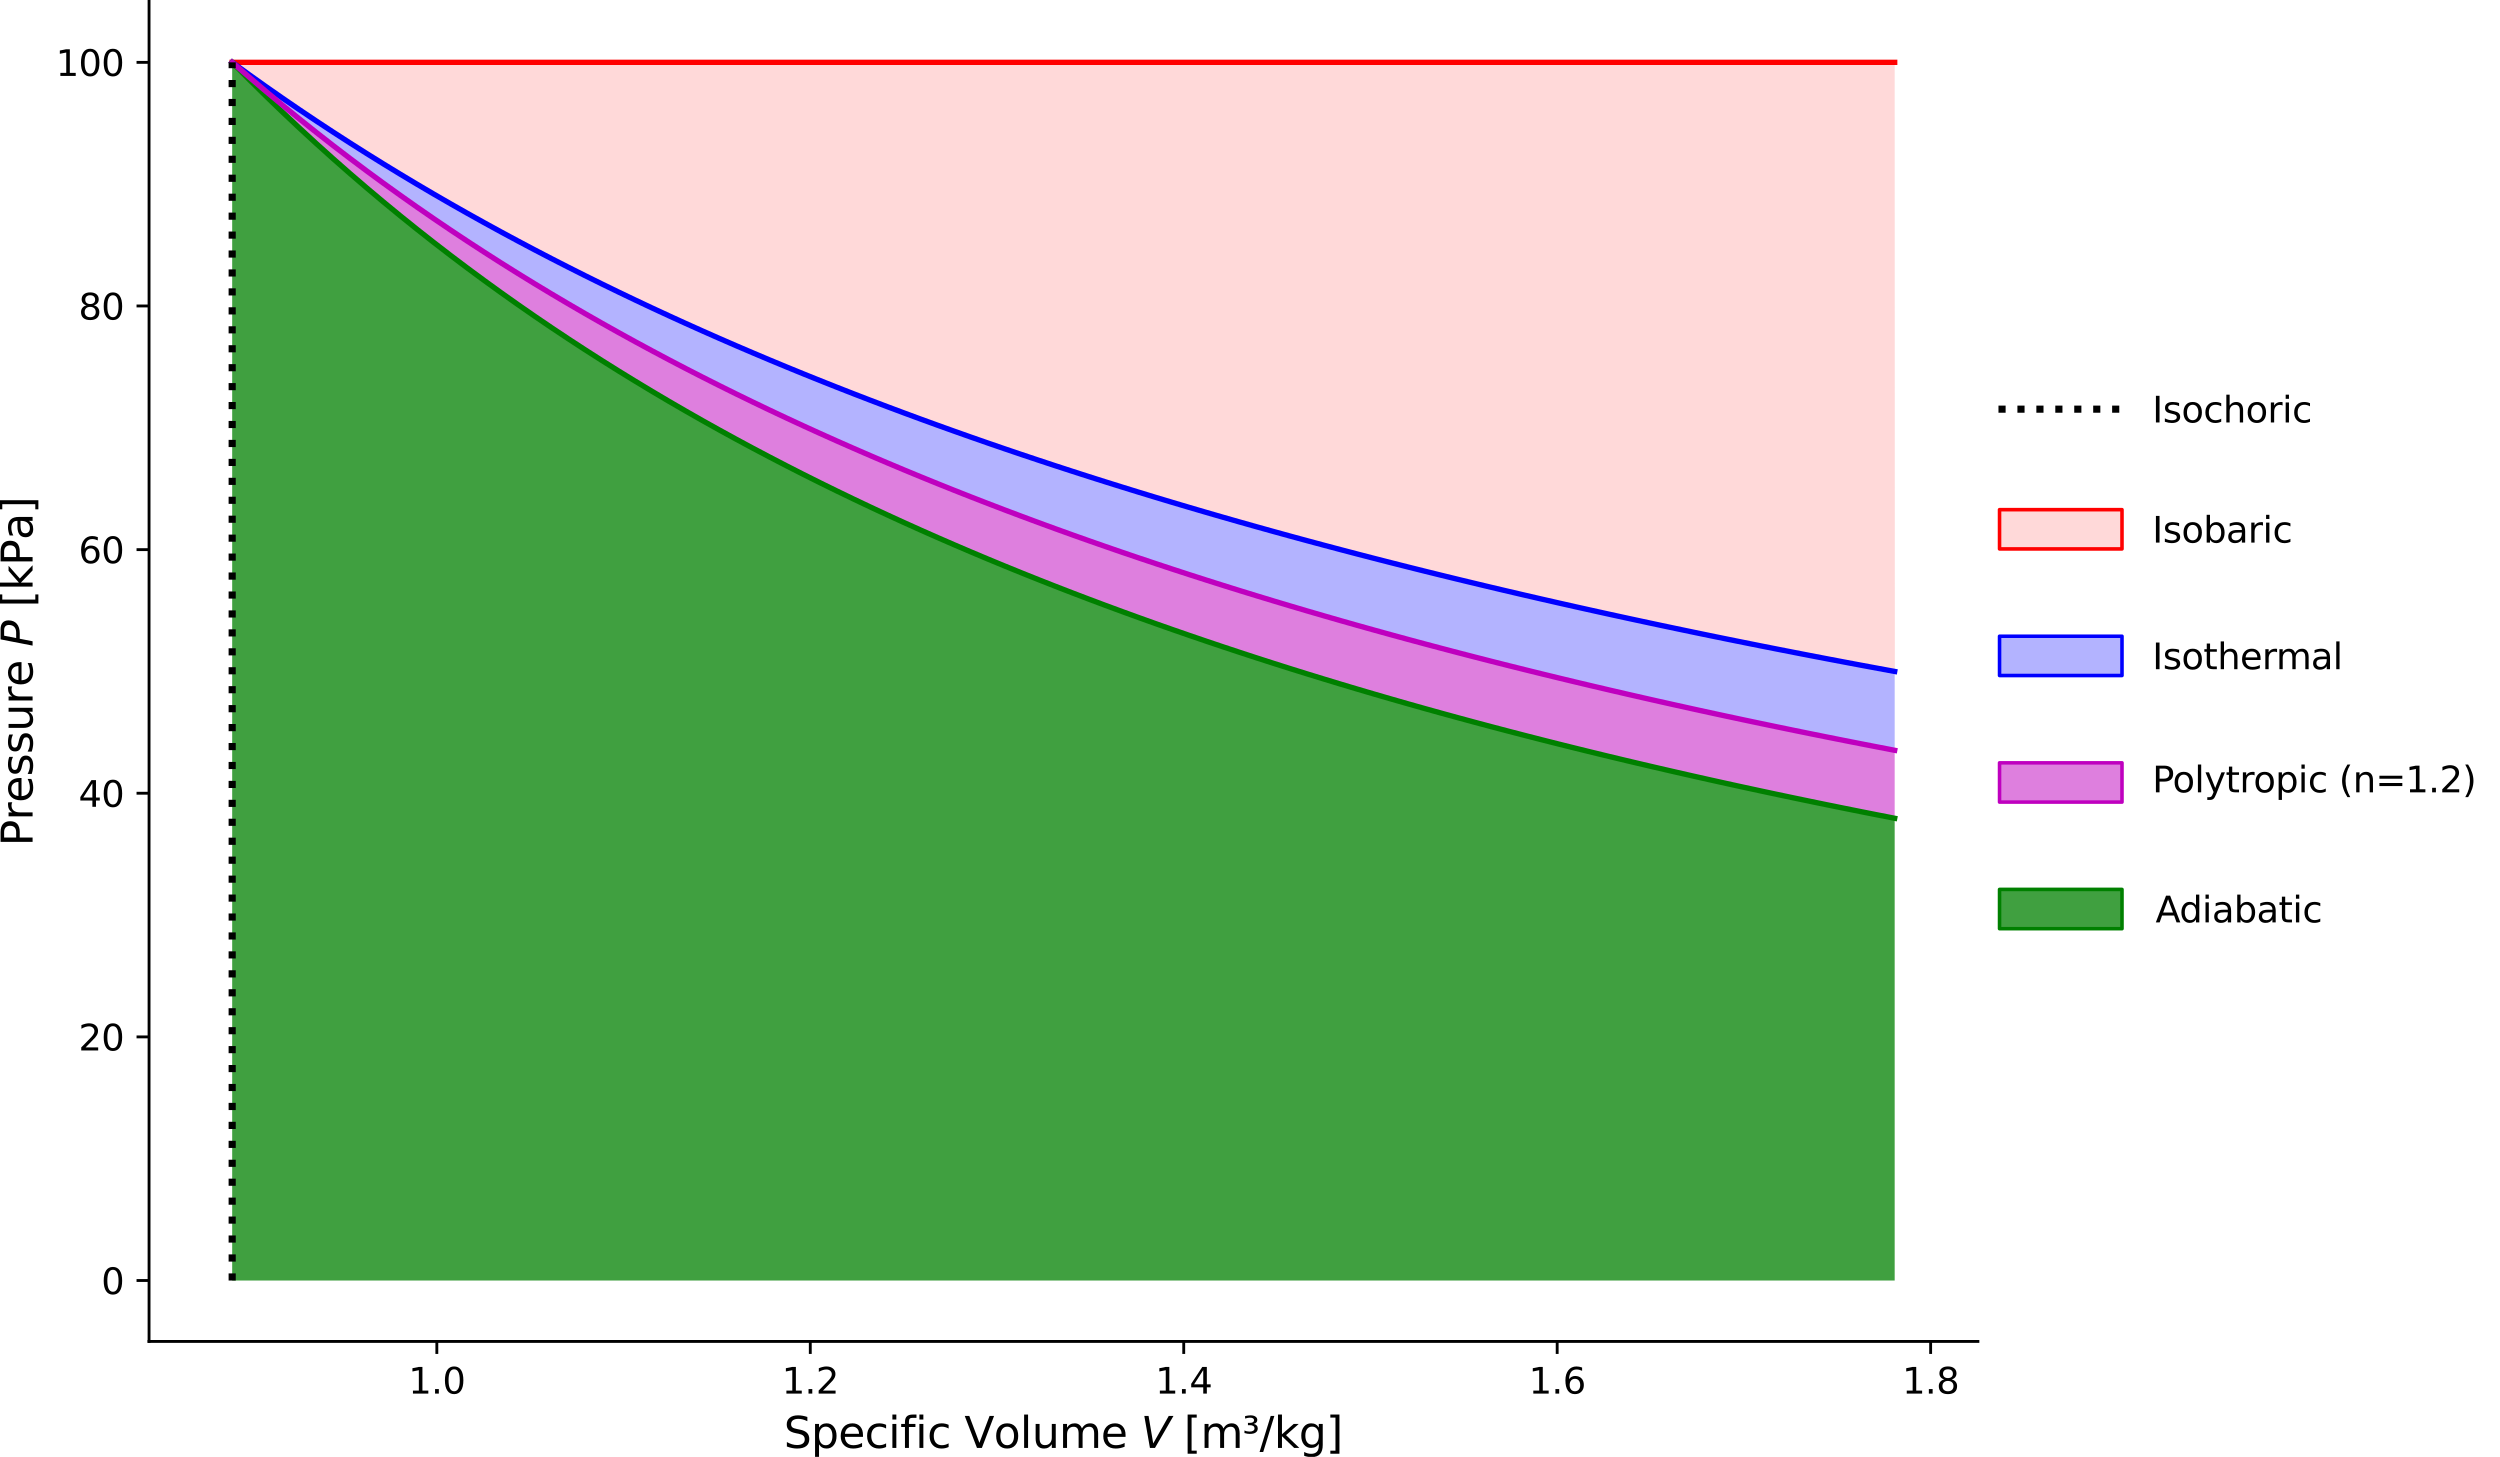 <?xml version="1.0" encoding="UTF-8" standalone="no"?>
<svg
   width="699.477pt"
   height="407.612pt"
   viewBox="0 0 699.477 407.612"
   version="1.1"
   id="svg146"
   sodipodi:docname="PV_diagram_worked_example.svg"
   inkscape:version="1.3.2 (091e20e, 2023-11-25, custom)"
   xmlns:inkscape="http://www.inkscape.org/namespaces/inkscape"
   xmlns:sodipodi="http://sodipodi.sourceforge.net/DTD/sodipodi-0.dtd"
   xmlns:xlink="http://www.w3.org/1999/xlink"
   xmlns="http://www.w3.org/2000/svg"
   xmlns:svg="http://www.w3.org/2000/svg"
   xmlns:rdf="http://www.w3.org/1999/02/22-rdf-syntax-ns#"
   xmlns:cc="http://creativecommons.org/ns#"
   xmlns:dc="http://purl.org/dc/elements/1.1/">
  <sodipodi:namedview
     id="namedview146"
     pagecolor="#ffffff"
     bordercolor="#000000"
     borderopacity="0.25"
     inkscape:showpageshadow="2"
     inkscape:pageopacity="0.0"
     inkscape:pagecheckerboard="0"
     inkscape:deskcolor="#d1d1d1"
     inkscape:document-units="pt"
     inkscape:zoom="0.8203125"
     inkscape:cx="597.33333"
     inkscape:cy="346.81905"
     inkscape:window-width="1920"
     inkscape:window-height="1009"
     inkscape:window-x="-8"
     inkscape:window-y="-8"
     inkscape:window-maximized="1"
     inkscape:current-layer="svg146" />
  <defs
     id="defs1">
    <style
       type="text/css"
       id="style1">*{stroke-linejoin: round; stroke-linecap: butt}</style>
  </defs>
  <g
     id="PolyCollection_1"
     transform="translate(-11.799,-10.4)">
    <path
       d="m 76.761,27.842 v 0 h 4.699 4.699 4.699 4.699 4.699 4.699 4.699 4.699 4.699 4.699 4.699 4.699 4.699 4.699 4.699 4.699 4.699 4.699 4.699 4.699 4.699 4.699 4.699 4.699 4.699 4.699 4.699 4.699 4.699 4.699 4.699 4.699 4.699 4.699 4.699 4.699 4.699 4.699 4.699 4.699 4.699 4.699 4.699 4.699 4.699 4.699 4.699 4.699 4.699 4.699 4.699 4.699 4.699 4.699 4.699 4.699 4.699 4.699 4.699 4.699 4.699 4.699 4.699 4.699 4.699 4.699 4.699 4.699 4.699 4.699 4.699 4.699 4.699 4.699 4.699 4.699 4.699 4.699 4.699 4.699 4.699 4.699 4.699 4.699 4.699 4.699 4.699 4.699 4.699 4.699 4.699 4.699 4.699 4.699 4.699 4.699 4.699 4.699 4.699 V 198.26 v 0 l -4.699,-0.865 -4.699,-0.874 -4.699,-0.883 -4.699,-0.892 -4.699,-0.901 -4.699,-0.911 -4.699,-0.92 -4.699,-0.93 -4.699,-0.94 -4.699,-0.95 -4.699,-0.96 -4.699,-0.97 -4.699,-0.981 -4.699,-0.991 -4.699,-1.002 -4.699,-1.013 -4.699,-1.024 -4.699,-1.036 -4.699,-1.047 -4.699,-1.059 -4.699,-1.071 -4.699,-1.083 -4.699,-1.096 -4.699,-1.108 -4.699,-1.121 -4.699,-1.134 -4.699,-1.147 -4.699,-1.161 -4.699,-1.174 -4.699,-1.188 -4.699,-1.203 -4.699,-1.217 -4.699,-1.232 -4.699,-1.247 -4.699,-1.262 -4.699,-1.278 -4.699,-1.294 -4.699,-1.31 -4.699,-1.326 -4.699,-1.343 -4.699,-1.36 -4.699,-1.378 -4.699,-1.395 -4.699,-1.414 -4.699,-1.432 -4.699,-1.451 -4.699,-1.47 -4.699,-1.49 -4.699,-1.51 -4.699,-1.53 -4.699,-1.551 -4.699,-1.572 -4.699,-1.594 -4.699,-1.616 -4.699,-1.639 -4.699,-1.662 -4.699,-1.685 -4.699,-1.709 -4.699,-1.734 -4.699,-1.759 -4.699,-1.785 -4.699,-1.811 -4.699,-1.838 -4.699,-1.865 -4.699,-1.893 -4.699,-1.922 -4.699,-1.951 -4.699,-1.981 -4.699,-2.012 -4.699,-2.044 -4.699,-2.076 -4.699,-2.109 -4.699,-2.142 -4.699,-2.177 -4.699,-2.212 -4.699,-2.249 -4.699,-2.286 -4.699,-2.324 -4.699,-2.363 -4.699,-2.403 -4.699,-2.444 -4.699,-2.486 -4.699,-2.529 -4.699,-2.574 -4.699,-2.619 -4.699,-2.666 -4.699,-2.714 -4.699,-2.764 -4.699,-2.814 -4.699,-2.866 -4.699,-2.92 -4.699,-2.975 -4.699,-3.032 -4.699,-3.09 -4.699,-3.15 -4.699,-3.212 -4.699,-3.275 -4.699,-3.341 z"
       clip-path="url(#p430a9aa24e)"
       style="fill:#ff0000;fill-opacity:0.15"
       id="path3" />
  </g>
  <g
     id="PolyCollection_2"
     transform="translate(-11.799,-10.4)">
    <path
       d="m 76.761,27.842 v 0 l 4.699,3.408 4.699,3.341 4.699,3.275 4.699,3.212 4.699,3.15 4.699,3.09 4.699,3.032 4.699,2.975 4.699,2.92 4.699,2.866 4.699,2.814 4.699,2.764 4.699,2.714 4.699,2.666 4.699,2.619 4.699,2.574 4.699,2.529 4.699,2.486 4.699,2.444 4.699,2.403 4.699,2.363 4.699,2.324 4.699,2.286 4.699,2.249 4.699,2.212 4.699,2.177 4.699,2.142 4.699,2.109 4.699,2.076 4.699,2.044 4.699,2.012 4.699,1.981 4.699,1.951 4.699,1.922 4.699,1.893 4.699,1.865 4.699,1.838 4.699,1.811 4.699,1.785 4.699,1.759 4.699,1.734 4.699,1.709 4.699,1.685 4.699,1.662 4.699,1.639 4.699,1.616 4.699,1.594 4.699,1.572 4.699,1.551 4.699,1.53 4.699,1.51 4.699,1.49 4.699,1.47 4.699,1.451 4.699,1.432 4.699,1.414 4.699,1.395 4.699,1.378 4.699,1.36 4.699,1.343 4.699,1.326 4.699,1.31 4.699,1.294 4.699,1.278 4.699,1.262 4.699,1.247 4.699,1.232 4.699,1.217 4.699,1.203 4.699,1.188 4.699,1.174 4.699,1.161 4.699,1.147 4.699,1.134 4.699,1.121 4.699,1.108 4.699,1.096 4.699,1.083 4.699,1.071 4.699,1.059 4.699,1.047 4.699,1.036 4.699,1.024 4.699,1.013 4.699,1.002 4.699,0.991 4.699,0.981 4.699,0.97 4.699,0.96 4.699,0.95 4.699,0.94 4.699,0.93 4.699,0.92 4.699,0.911 4.699,0.901 4.699,0.892 4.699,0.883 4.699,0.874 4.699,0.865 v 22.061 0 l -4.699,-0.904 -4.699,-0.914 -4.699,-0.925 -4.699,-0.935 -4.699,-0.946 -4.699,-0.957 -4.699,-0.968 -4.699,-0.979 -4.699,-0.99 -4.699,-1.002 -4.699,-1.014 -4.699,-1.026 -4.699,-1.038 -4.699,-1.05 -4.699,-1.063 -4.699,-1.076 -4.699,-1.089 -4.699,-1.102 -4.699,-1.116 -4.699,-1.13 -4.699,-1.144 -4.699,-1.158 -4.699,-1.172 -4.699,-1.187 -4.699,-1.202 -4.699,-1.218 -4.699,-1.233 -4.699,-1.249 -4.699,-1.266 -4.699,-1.282 -4.699,-1.299 -4.699,-1.316 -4.699,-1.334 -4.699,-1.352 -4.699,-1.37 -4.699,-1.389 -4.699,-1.408 -4.699,-1.427 -4.699,-1.447 -4.699,-1.467 -4.699,-1.488 -4.699,-1.509 -4.699,-1.53 -4.699,-1.552 -4.699,-1.574 -4.699,-1.597 -4.699,-1.62 -4.699,-1.644 -4.699,-1.668 -4.699,-1.693 -4.699,-1.719 -4.699,-1.744 -4.699,-1.771 -4.699,-1.798 -4.699,-1.826 -4.699,-1.854 -4.699,-1.883 -4.699,-1.913 -4.699,-1.943 -4.699,-1.974 -4.699,-2.006 -4.699,-2.038 -4.699,-2.071 -4.699,-2.105 -4.699,-2.14 -4.699,-2.176 -4.699,-2.212 -4.699,-2.25 -4.699,-2.288 -4.699,-2.328 -4.699,-2.368 -4.699,-2.409 -4.699,-2.452 -4.699,-2.495 -4.699,-2.54 -4.699,-2.586 -4.699,-2.633 -4.699,-2.681 -4.699,-2.731 -4.699,-2.782 -4.699,-2.834 -4.699,-2.888 -4.699,-2.943 -4.699,-3 -4.699,-3.058 -4.699,-3.119 -4.699,-3.18 -4.699,-3.244 -4.699,-3.31 -4.699,-3.377 -4.699,-3.447 -4.699,-3.518 -4.699,-3.592 -4.699,-3.668 -4.699,-3.747 -4.699,-3.827 -4.699,-3.911 -4.699,-3.997 z"
       clip-path="url(#p430a9aa24e)"
       style="fill:#0000ff;fill-opacity:0.3"
       id="path4" />
  </g>
  <g
     id="PolyCollection_3"
     transform="translate(-11.799,-10.4)">
    <path
       d="m 76.761,27.842 v 0 l 4.699,4.086 4.699,3.997 4.699,3.911 4.699,3.827 4.699,3.747 4.699,3.668 4.699,3.592 4.699,3.518 4.699,3.447 4.699,3.377 4.699,3.31 4.699,3.244 4.699,3.18 4.699,3.119 4.699,3.058 4.699,3 4.699,2.943 4.699,2.888 4.699,2.834 4.699,2.782 4.699,2.731 4.699,2.681 4.699,2.633 4.699,2.586 4.699,2.54 4.699,2.495 4.699,2.452 4.699,2.409 4.699,2.368 4.699,2.328 4.699,2.288 4.699,2.25 4.699,2.212 4.699,2.176 4.699,2.14 4.699,2.105 4.699,2.071 4.699,2.038 4.699,2.006 4.699,1.974 4.699,1.943 4.699,1.913 4.699,1.883 4.699,1.854 4.699,1.826 4.699,1.798 4.699,1.771 4.699,1.744 4.699,1.719 4.699,1.693 4.699,1.668 4.699,1.644 4.699,1.62 4.699,1.597 4.699,1.574 4.699,1.552 4.699,1.53 4.699,1.509 4.699,1.488 4.699,1.467 4.699,1.447 4.699,1.427 4.699,1.408 4.699,1.389 4.699,1.37 4.699,1.352 4.699,1.334 4.699,1.316 4.699,1.299 4.699,1.282 4.699,1.266 4.699,1.249 4.699,1.233 4.699,1.218 4.699,1.202 4.699,1.187 4.699,1.172 4.699,1.158 4.699,1.144 4.699,1.13 4.699,1.116 4.699,1.102 4.699,1.089 4.699,1.076 4.699,1.063 4.699,1.05 4.699,1.038 4.699,1.026 4.699,1.014 4.699,1.002 4.699,0.99 4.699,0.979 4.699,0.968 4.699,0.957 4.699,0.946 4.699,0.935 4.699,0.925 4.699,0.914 4.699,0.904 v 19.026 0 l -4.699,-0.919 -4.699,-0.93 -4.699,-0.941 -4.699,-0.953 -4.699,-0.965 -4.699,-0.977 -4.699,-0.989 -4.699,-1.002 -4.699,-1.014 -4.699,-1.027 -4.699,-1.041 -4.699,-1.054 -4.699,-1.068 -4.699,-1.082 -4.699,-1.096 -4.699,-1.11 -4.699,-1.125 -4.699,-1.14 -4.699,-1.155 -4.699,-1.171 -4.699,-1.187 -4.699,-1.203 -4.699,-1.219 -4.699,-1.236 -4.699,-1.253 -4.699,-1.271 -4.699,-1.289 -4.699,-1.307 -4.699,-1.326 -4.699,-1.345 -4.699,-1.364 -4.699,-1.384 -4.699,-1.404 -4.699,-1.424 -4.699,-1.445 -4.699,-1.467 -4.699,-1.489 -4.699,-1.511 -4.699,-1.534 -4.699,-1.557 -4.699,-1.581 -4.699,-1.605 -4.699,-1.63 -4.699,-1.655 -4.699,-1.681 -4.699,-1.708 -4.699,-1.735 -4.699,-1.763 -4.699,-1.791 -4.699,-1.82 -4.699,-1.85 -4.699,-1.881 -4.699,-1.912 -4.699,-1.944 -4.699,-1.976 -4.699,-2.01 -4.699,-2.044 -4.699,-2.079 -4.699,-2.115 -4.699,-2.152 -4.699,-2.189 -4.699,-2.228 -4.699,-2.268 -4.699,-2.308 -4.699,-2.35 -4.699,-2.393 -4.699,-2.437 -4.699,-2.482 -4.699,-2.528 -4.699,-2.575 -4.699,-2.624 -4.699,-2.674 -4.699,-2.725 -4.699,-2.778 -4.699,-2.832 -4.699,-2.888 -4.699,-2.945 -4.699,-3.004 -4.699,-3.065 -4.699,-3.127 -4.699,-3.192 -4.699,-3.258 -4.699,-3.326 -4.699,-3.396 -4.699,-3.468 -4.699,-3.542 -4.699,-3.619 -4.699,-3.698 -4.699,-3.78 -4.699,-3.864 -4.699,-3.95 -4.699,-4.04 -4.699,-4.132 -4.699,-4.228 -4.699,-4.327 -4.699,-4.428 -4.699,-4.534 -4.699,-4.643 z"
       clip-path="url(#p430a9aa24e)"
       style="fill:#bf00bf;fill-opacity:0.5"
       id="path5" />
  </g>
  <g
     id="PolyCollection_4"
     transform="translate(-11.799,-10.4)">
    <path
       d="M 76.761,368.678 V 27.842 l 4.699,4.755 4.699,4.643 4.699,4.534 4.699,4.428 4.699,4.327 4.699,4.228 4.699,4.132 4.699,4.04 4.699,3.95 4.699,3.864 4.699,3.78 4.699,3.698 4.699,3.619 4.699,3.542 4.699,3.468 4.699,3.396 4.699,3.326 4.699,3.258 4.699,3.192 4.699,3.127 4.699,3.065 4.699,3.004 4.699,2.945 4.699,2.888 4.699,2.832 4.699,2.778 4.699,2.725 4.699,2.674 4.699,2.624 4.699,2.575 4.699,2.528 4.699,2.482 4.699,2.437 4.699,2.393 4.699,2.35 4.699,2.308 4.699,2.268 4.699,2.228 4.699,2.189 4.699,2.152 4.699,2.115 4.699,2.079 4.699,2.044 4.699,2.01 4.699,1.976 4.699,1.944 4.699,1.912 4.699,1.881 4.699,1.85 4.699,1.82 4.699,1.791 4.699,1.763 4.699,1.735 4.699,1.708 4.699,1.681 4.699,1.655 4.699,1.63 4.699,1.605 4.699,1.581 4.699,1.557 4.699,1.534 4.699,1.511 4.699,1.489 4.699,1.467 4.699,1.445 4.699,1.424 4.699,1.404 4.699,1.384 4.699,1.364 4.699,1.345 4.699,1.326 4.699,1.307 4.699,1.289 4.699,1.271 4.699,1.253 4.699,1.236 4.699,1.219 4.699,1.203 4.699,1.187 4.699,1.171 4.699,1.155 4.699,1.14 4.699,1.125 4.699,1.11 4.699,1.096 4.699,1.082 4.699,1.068 4.699,1.054 4.699,1.041 4.699,1.027 4.699,1.014 4.699,1.002 4.699,0.989 4.699,0.977 4.699,0.965 4.699,0.953 4.699,0.941 4.699,0.93 4.699,0.919 v 129.332 0 h -4.699 -4.699 -4.699 -4.699 -4.699 -4.699 -4.699 -4.699 -4.699 -4.699 -4.699 -4.699 -4.699 -4.699 -4.699 -4.699 -4.699 -4.699 -4.699 -4.699 -4.699 -4.699 -4.699 -4.699 -4.699 -4.699 -4.699 -4.699 -4.699 -4.699 -4.699 -4.699 -4.699 -4.699 -4.699 -4.699 -4.699 -4.699 -4.699 -4.699 -4.699 -4.699 -4.699 -4.699 -4.699 -4.699 -4.699 -4.699 -4.699 -4.699 -4.699 -4.699 -4.699 -4.699 -4.699 -4.699 -4.699 -4.699 -4.699 -4.699 -4.699 -4.699 -4.699 -4.699 -4.699 -4.699 -4.699 -4.699 -4.699 -4.699 -4.699 -4.699 -4.699 -4.699 -4.699 -4.699 -4.699 -4.699 -4.699 -4.699 -4.699 -4.699 -4.699 -4.699 -4.699 -4.699 -4.699 -4.699 -4.699 -4.699 -4.699 -4.699 -4.699 -4.699 -4.699 -4.699 -4.699 -4.699 z"
       clip-path="url(#p430a9aa24e)"
       style="fill:#008000;fill-opacity:0.75"
       id="path6" />
  </g>
  <g
     id="matplotlib.axis_1"
     transform="translate(-11.799,-10.4)">
    <g
       id="xtick_1">
      <g
         id="line2d_1">
        <defs
           id="defs6">
          <path
             id="m25f26d6795"
             d="M 0,0 V 3.5"
             style="stroke:#000000;stroke-width:0.8" />
        </defs>
        <g
           id="g6">
          <use
             xlink:href="#m25f26d6795"
             x="134.021"
             y="385.72"
             style="stroke:#000000;stroke-width:0.8"
             id="use6" />
        </g>
      </g>
      <g
         id="text_1">
        <!-- 1.0 -->
        <g
           transform="matrix(0.1,0,0,-0.1,126.069,400.318)"
           id="g9">
          <defs
             id="defs7">
            <path
               id="DejaVuSans-31"
               d="M 794,531 H 1825 V 4091 L 703,3866 v 575 l 1116,225 h 631 V 531 H 3481 V 0 H 794 Z"
               transform="scale(0.016)" />
            <path
               id="DejaVuSans-2e"
               d="m 684,794 h 660 V 0 H 684 Z"
               transform="scale(0.016)" />
            <path
               id="DejaVuSans-30"
               d="m 2034,4250 q -487,0 -733,-480 -245,-479 -245,-1442 0,-959 245,-1439 246,-480 733,-480 491,0 736,480 246,480 246,1439 0,963 -246,1442 -245,480 -736,480 z m 0,500 q 785,0 1199,-621 414,-620 414,-1801 0,-1178 -414,-1799 -414,-620 -1199,-620 -784,0 -1198,620 -414,621 -414,1799 0,1181 414,1801 414,621 1198,621 z"
               transform="scale(0.016)" />
          </defs>
          <use
             xlink:href="#DejaVuSans-31"
             id="use7" />
          <use
             xlink:href="#DejaVuSans-2e"
             x="63.623"
             id="use8" />
          <use
             xlink:href="#DejaVuSans-30"
             x="95.41"
             id="use9" />
        </g>
      </g>
    </g>
    <g
       id="xtick_2">
      <g
         id="line2d_2">
        <g
           id="g10">
          <use
             xlink:href="#m25f26d6795"
             x="238.509"
             y="385.72"
             style="stroke:#000000;stroke-width:0.8"
             id="use10" />
        </g>
      </g>
      <g
         id="text_2">
        <!-- 1.2 -->
        <g
           transform="matrix(0.1,0,0,-0.1,230.557,400.318)"
           id="g13">
          <defs
             id="defs10">
            <path
               id="DejaVuSans-32"
               d="M 1228,531 H 3431 V 0 H 469 v 531 q 359,372 979,998 621,627 780,809 303,340 423,576 121,236 121,464 0,372 -261,606 -261,235 -680,235 -297,0 -627,-103 -329,-103 -704,-313 v 638 q 381,153 712,231 332,78 607,78 725,0 1156,-363 431,-362 431,-968 0,-288 -108,-546 -107,-257 -392,-607 -78,-91 -497,-524 Q 1991,1309 1228,531 Z"
               transform="scale(0.016)" />
          </defs>
          <use
             xlink:href="#DejaVuSans-31"
             id="use11" />
          <use
             xlink:href="#DejaVuSans-2e"
             x="63.623"
             id="use12" />
          <use
             xlink:href="#DejaVuSans-32"
             x="95.41"
             id="use13" />
        </g>
      </g>
    </g>
    <g
       id="xtick_3">
      <g
         id="line2d_3">
        <g
           id="g14">
          <use
             xlink:href="#m25f26d6795"
             x="342.996"
             y="385.72"
             style="stroke:#000000;stroke-width:0.8"
             id="use14" />
        </g>
      </g>
      <g
         id="text_3">
        <!-- 1.4 -->
        <g
           transform="matrix(0.1,0,0,-0.1,335.045,400.318)"
           id="g17">
          <defs
             id="defs14">
            <path
               id="DejaVuSans-34"
               d="M 2419,4116 825,1625 h 1594 z m -166,550 h 794 V 1625 h 666 V 1100 H 3047 V 0 H 2419 V 1100 H 313 v 609 z"
               transform="scale(0.016)" />
          </defs>
          <use
             xlink:href="#DejaVuSans-31"
             id="use15" />
          <use
             xlink:href="#DejaVuSans-2e"
             x="63.623"
             id="use16" />
          <use
             xlink:href="#DejaVuSans-34"
             x="95.41"
             id="use17" />
        </g>
      </g>
    </g>
    <g
       id="xtick_4">
      <g
         id="line2d_4">
        <g
           id="g18">
          <use
             xlink:href="#m25f26d6795"
             x="447.484"
             y="385.72"
             style="stroke:#000000;stroke-width:0.8"
             id="use18" />
        </g>
      </g>
      <g
         id="text_4">
        <!-- 1.6 -->
        <g
           transform="matrix(0.1,0,0,-0.1,439.533,400.318)"
           id="g21">
          <defs
             id="defs18">
            <path
               id="DejaVuSans-36"
               d="m 2113,2584 q -425,0 -674,-291 -248,-290 -248,-796 0,-503 248,-796 249,-292 674,-292 425,0 673,292 248,293 248,796 0,506 -248,796 -248,291 -673,291 z m 1253,1979 v -575 q -238,112 -480,171 -242,60 -480,60 -625,0 -955,-422 -329,-422 -376,-1275 184,272 462,417 279,145 613,145 703,0 1111,-427 408,-426 408,-1160 0,-719 -425,-1154 -425,-434 -1131,-434 -810,0 -1238,620 -428,621 -428,1799 0,1106 525,1764 525,658 1409,658 238,0 480,-47 242,-47 505,-140 z"
               transform="scale(0.016)" />
          </defs>
          <use
             xlink:href="#DejaVuSans-31"
             id="use19" />
          <use
             xlink:href="#DejaVuSans-2e"
             x="63.623"
             id="use20" />
          <use
             xlink:href="#DejaVuSans-36"
             x="95.41"
             id="use21" />
        </g>
      </g>
    </g>
    <g
       id="xtick_5">
      <g
         id="line2d_5">
        <g
           id="g22">
          <use
             xlink:href="#m25f26d6795"
             x="551.972"
             y="385.72"
             style="stroke:#000000;stroke-width:0.8"
             id="use22" />
        </g>
      </g>
      <g
         id="text_5">
        <!-- 1.8 -->
        <g
           transform="matrix(0.1,0,0,-0.1,544.02,400.318)"
           id="g25">
          <defs
             id="defs22">
            <path
               id="DejaVuSans-38"
               d="m 2034,2216 q -450,0 -708,-241 -257,-241 -257,-662 0,-422 257,-663 258,-241 708,-241 450,0 709,242 260,243 260,662 0,421 -258,662 -257,241 -711,241 z m -631,268 q -406,100 -633,378 -226,279 -226,679 0,559 398,884 399,325 1092,325 697,0 1094,-325 397,-325 397,-884 0,-400 -227,-679 -226,-278 -629,-378 456,-106 710,-416 255,-309 255,-755 Q 3634,634 3220,271 2806,-91 2034,-91 1263,-91 848,271 434,634 434,1313 q 0,446 256,755 257,310 713,416 z m -231,997 q 0,-362 226,-565 227,-203 636,-203 407,0 636,203 230,203 230,565 0,363 -230,566 -229,203 -636,203 -409,0 -636,-203 -226,-203 -226,-566 z"
               transform="scale(0.016)" />
          </defs>
          <use
             xlink:href="#DejaVuSans-31"
             id="use23" />
          <use
             xlink:href="#DejaVuSans-2e"
             x="63.623"
             id="use24" />
          <use
             xlink:href="#DejaVuSans-38"
             x="95.41"
             id="use25" />
        </g>
      </g>
    </g>
    <g
       id="text_6">
      <!-- Specific Volume $V$ [m³/kg] -->
      <g
         transform="matrix(0.12,0,0,-0.12,231.111,415.518)"
         id="g50">
        <defs
           id="defs25">
          <path
             id="DejaVuSans-53"
             d="m 3425,4513 v -616 q -359,172 -678,256 -319,85 -616,85 -515,0 -795,-200 -280,-200 -280,-569 0,-310 186,-468 186,-157 705,-254 l 381,-78 q 706,-135 1042,-474 336,-339 336,-907 0,-679 -455,-1029 -454,-350 -1332,-350 -331,0 -705,75 -373,75 -773,222 v 650 q 384,-215 753,-325 369,-109 725,-109 540,0 834,212 294,213 294,607 0,343 -211,537 -211,194 -692,291 l -385,75 q -706,140 -1022,440 -315,300 -315,835 0,619 436,975 436,356 1201,356 329,0 669,-60 341,-59 697,-177 z"
             transform="scale(0.016)" />
          <path
             id="DejaVuSans-70"
             d="M 1159,525 V -1331 H 581 v 4831 h 578 v -531 q 182,312 458,463 277,152 661,152 638,0 1036,-506 399,-506 399,-1331 0,-825 -399,-1332 -398,-506 -1036,-506 -384,0 -661,152 -276,152 -458,464 z m 1957,1222 q 0,634 -261,995 -261,361 -717,361 -457,0 -718,-361 -261,-361 -261,-995 0,-634 261,-995 261,-361 718,-361 456,0 717,361 261,361 261,995 z"
             transform="scale(0.016)" />
          <path
             id="DejaVuSans-65"
             d="M 3597,1894 V 1613 H 953 q 38,-594 358,-905 320,-311 892,-311 331,0 642,81 311,81 618,244 V 178 Q 3153,47 2828,-22 2503,-91 2169,-91 1331,-91 842,396 353,884 353,1716 q 0,859 464,1363 464,505 1252,505 706,0 1117,-455 411,-454 411,-1235 z m -575,169 q -6,471 -264,752 -258,282 -683,282 -481,0 -770,-272 -289,-272 -333,-766 z"
             transform="scale(0.016)" />
          <path
             id="DejaVuSans-63"
             d="m 3122,3366 v -538 q -244,135 -489,202 -245,67 -495,67 -560,0 -870,-355 -309,-354 -309,-995 0,-641 309,-996 310,-354 870,-354 250,0 495,67 245,67 489,202 V 134 Q 2881,22 2623,-34 2366,-91 2075,-91 1284,-91 818,406 353,903 353,1747 q 0,856 470,1346 471,491 1290,491 265,0 518,-55 253,-54 491,-163 z"
             transform="scale(0.016)" />
          <path
             id="DejaVuSans-69"
             d="m 603,3500 h 575 V 0 H 603 Z m 0,1363 h 575 V 4134 H 603 Z"
             transform="scale(0.016)" />
          <path
             id="DejaVuSans-66"
             d="m 2375,4863 v -479 h -550 q -309,0 -430,-125 -120,-125 -120,-450 v -309 h 947 V 3053 H 1275 V 0 H 697 V 3053 H 147 v 447 h 550 v 244 q 0,584 272,851 272,268 862,268 z"
             transform="scale(0.016)" />
          <path
             id="DejaVuSans-20"
             transform="scale(0.016)"
             d="" />
          <path
             id="DejaVuSans-56"
             d="M 1831,0 50,4666 H 709 L 2188,738 3669,4666 h 656 L 2547,0 Z"
             transform="scale(0.016)" />
          <path
             id="DejaVuSans-6f"
             d="m 1959,3097 q -462,0 -731,-361 -269,-361 -269,-989 0,-628 267,-989 268,-361 733,-361 460,0 728,362 269,363 269,988 0,622 -269,986 -268,364 -728,364 z m 0,487 q 750,0 1178,-488 429,-487 429,-1349 Q 3566,888 3137,398 2709,-91 1959,-91 1206,-91 779,398 353,888 353,1747 q 0,862 426,1349 427,488 1180,488 z"
             transform="scale(0.016)" />
          <path
             id="DejaVuSans-6c"
             d="m 603,4863 h 575 V 0 H 603 Z"
             transform="scale(0.016)" />
          <path
             id="DejaVuSans-75"
             d="m 544,1381 v 2119 h 575 V 1403 q 0,-497 193,-746 194,-248 582,-248 465,0 735,297 271,297 271,810 v 1984 h 575 V 0 H 2900 V 538 Q 2691,219 2414,64 2138,-91 1772,-91 1169,-91 856,284 544,659 544,1381 Z m 1447,2203 z"
             transform="scale(0.016)" />
          <path
             id="DejaVuSans-6d"
             d="m 3328,2828 q 216,388 516,572 300,184 706,184 547,0 844,-383 297,-382 297,-1088 V 0 h -578 v 2094 q 0,503 -179,746 -178,244 -543,244 -447,0 -707,-297 -259,-296 -259,-809 V 0 h -578 v 2094 q 0,506 -178,748 -178,242 -550,242 -441,0 -701,-298 -259,-298 -259,-808 V 0 H 581 v 3500 h 578 v -544 q 197,322 472,475 275,153 653,153 382,0 649,-194 267,-193 395,-562 z"
             transform="scale(0.016)" />
          <path
             id="DejaVuSans-Oblique-56"
             d="M 1319,0 500,4666 h 619 L 1797,653 4063,4666 h 687 L 2053,0 Z"
             transform="scale(0.016)" />
          <path
             id="DejaVuSans-5b"
             d="M 550,4863 H 1875 V 4416 H 1125 V -397 h 750 V -844 H 550 Z"
             transform="scale(0.016)" />
          <path
             id="DejaVuSans-b3"
             d="m 1638,3500 q 287,-56 445,-227 158,-170 158,-426 0,-388 -297,-597 -297,-209 -850,-209 -178,0 -374,32 -195,33 -414,96 v 378 q 163,-84 349,-125 186,-41 395,-41 341,0 528,123 188,124 188,343 0,231 -174,350 -173,119 -511,119 H 813 v 337 h 293 q 294,0 445,98 152,99 152,287 0,181 -156,276 -156,95 -453,95 -125,0 -285,-28 -159,-28 -412,-100 v 360 q 228,53 428,81 200,28 372,28 450,0 714,-185 264,-184 264,-493 0,-216 -141,-366 -140,-150 -396,-206 z"
             transform="scale(0.016)" />
          <path
             id="DejaVuSans-2f"
             d="m 1625,4666 h 531 L 531,-594 H 0 Z"
             transform="scale(0.016)" />
          <path
             id="DejaVuSans-6b"
             d="m 581,4863 h 578 V 1991 l 1716,1509 h 734 L 1753,1863 3688,0 H 2938 L 1159,1709 V 0 H 581 Z"
             transform="scale(0.016)" />
          <path
             id="DejaVuSans-67"
             d="m 2906,1791 q 0,625 -258,968 -257,344 -723,344 -462,0 -720,-344 -258,-343 -258,-968 0,-622 258,-966 258,-344 720,-344 466,0 723,344 258,344 258,966 z M 3481,434 q 0,-893 -397,-1329 -396,-436 -1215,-436 -303,0 -572,45 -269,45 -522,139 v 559 q 253,-137 500,-202 247,-66 503,-66 566,0 847,295 281,295 281,892 V 616 Q 2728,306 2450,153 2172,0 1784,0 1141,0 747,490 353,981 353,1791 q 0,812 394,1302 394,491 1037,491 388,0 666,-153 278,-153 456,-462 v 531 h 575 z"
             transform="scale(0.016)" />
          <path
             id="DejaVuSans-5d"
             d="M 1947,4863 V -844 H 622 v 447 h 747 V 4416 H 622 v 447 z"
             transform="scale(0.016)" />
        </defs>
        <use
           xlink:href="#DejaVuSans-53"
           transform="translate(0,0.016)"
           id="use26" />
        <use
           xlink:href="#DejaVuSans-70"
           transform="translate(63.477,0.016)"
           id="use27" />
        <use
           xlink:href="#DejaVuSans-65"
           transform="translate(126.953,0.016)"
           id="use28" />
        <use
           xlink:href="#DejaVuSans-63"
           transform="translate(188.477,0.016)"
           id="use29" />
        <use
           xlink:href="#DejaVuSans-69"
           transform="translate(243.457,0.016)"
           id="use30" />
        <use
           xlink:href="#DejaVuSans-66"
           transform="translate(271.24,0.016)"
           id="use31" />
        <use
           xlink:href="#DejaVuSans-69"
           transform="translate(306.445,0.016)"
           id="use32" />
        <use
           xlink:href="#DejaVuSans-63"
           transform="translate(334.229,0.016)"
           id="use33" />
        <use
           xlink:href="#DejaVuSans-20"
           transform="translate(389.209,0.016)"
           id="use34" />
        <use
           xlink:href="#DejaVuSans-56"
           transform="translate(420.996,0.016)"
           id="use35" />
        <use
           xlink:href="#DejaVuSans-6f"
           transform="translate(489.404,0.016)"
           id="use36" />
        <use
           xlink:href="#DejaVuSans-6c"
           transform="translate(550.586,0.016)"
           id="use37" />
        <use
           xlink:href="#DejaVuSans-75"
           transform="translate(578.369,0.016)"
           id="use38" />
        <use
           xlink:href="#DejaVuSans-6d"
           transform="translate(641.748,0.016)"
           id="use39" />
        <use
           xlink:href="#DejaVuSans-65"
           transform="translate(739.16,0.016)"
           id="use40" />
        <use
           xlink:href="#DejaVuSans-20"
           transform="translate(800.684,0.016)"
           id="use41" />
        <use
           xlink:href="#DejaVuSans-Oblique-56"
           transform="translate(832.471,0.016)"
           id="use42" />
        <use
           xlink:href="#DejaVuSans-20"
           transform="translate(900.879,0.016)"
           id="use43" />
        <use
           xlink:href="#DejaVuSans-5b"
           transform="translate(932.666,0.016)"
           id="use44" />
        <use
           xlink:href="#DejaVuSans-6d"
           transform="translate(971.68,0.016)"
           id="use45" />
        <use
           xlink:href="#DejaVuSans-b3"
           transform="translate(1069.092,0.016)"
           id="use46" />
        <use
           xlink:href="#DejaVuSans-2f"
           transform="translate(1109.18,0.016)"
           id="use47" />
        <use
           xlink:href="#DejaVuSans-6b"
           transform="translate(1142.871,0.016)"
           id="use48" />
        <use
           xlink:href="#DejaVuSans-67"
           transform="translate(1200.781,0.016)"
           id="use49" />
        <use
           xlink:href="#DejaVuSans-5d"
           transform="translate(1264.258,0.016)"
           id="use50" />
      </g>
    </g>
  </g>
  <g
     id="matplotlib.axis_2"
     transform="translate(-11.799,-10.4)">
    <g
       id="ytick_1">
      <g
         id="line2d_6">
        <defs
           id="defs50">
          <path
             id="m0be321802d"
             d="M 0,0 H -3.5"
             style="stroke:#000000;stroke-width:0.8" />
        </defs>
        <g
           id="g51">
          <use
             xlink:href="#m0be321802d"
             x="53.502"
             y="368.678"
             style="stroke:#000000;stroke-width:0.8"
             id="use51" />
        </g>
      </g>
      <g
         id="text_7">
        <!-- 0 -->
        <g
           transform="matrix(0.1,0,0,-0.1,40.14,372.477)"
           id="g52">
          <use
             xlink:href="#DejaVuSans-30"
             id="use52" />
        </g>
      </g>
    </g>
    <g
       id="ytick_2">
      <g
         id="line2d_7">
        <g
           id="g53">
          <use
             xlink:href="#m0be321802d"
             x="53.502"
             y="300.511"
             style="stroke:#000000;stroke-width:0.8"
             id="use53" />
        </g>
      </g>
      <g
         id="text_8">
        <!-- 20 -->
        <g
           transform="matrix(0.1,0,0,-0.1,33.778,304.31)"
           id="g55">
          <use
             xlink:href="#DejaVuSans-32"
             id="use54" />
          <use
             xlink:href="#DejaVuSans-30"
             x="63.623"
             id="use55" />
        </g>
      </g>
    </g>
    <g
       id="ytick_3">
      <g
         id="line2d_8">
        <g
           id="g56">
          <use
             xlink:href="#m0be321802d"
             x="53.502"
             y="232.344"
             style="stroke:#000000;stroke-width:0.8"
             id="use56" />
        </g>
      </g>
      <g
         id="text_9">
        <!-- 40 -->
        <g
           transform="matrix(0.1,0,0,-0.1,33.778,236.143)"
           id="g58">
          <use
             xlink:href="#DejaVuSans-34"
             id="use57" />
          <use
             xlink:href="#DejaVuSans-30"
             x="63.623"
             id="use58" />
        </g>
      </g>
    </g>
    <g
       id="ytick_4">
      <g
         id="line2d_9">
        <g
           id="g59">
          <use
             xlink:href="#m0be321802d"
             x="53.502"
             y="164.176"
             style="stroke:#000000;stroke-width:0.8"
             id="use59" />
        </g>
      </g>
      <g
         id="text_10">
        <!-- 60 -->
        <g
           transform="matrix(0.1,0,0,-0.1,33.778,167.976)"
           id="g61">
          <use
             xlink:href="#DejaVuSans-36"
             id="use60" />
          <use
             xlink:href="#DejaVuSans-30"
             x="63.623"
             id="use61" />
        </g>
      </g>
    </g>
    <g
       id="ytick_5">
      <g
         id="line2d_10">
        <g
           id="g62">
          <use
             xlink:href="#m0be321802d"
             x="53.502"
             y="96.009"
             style="stroke:#000000;stroke-width:0.8"
             id="use62" />
        </g>
      </g>
      <g
         id="text_11">
        <!-- 80 -->
        <g
           transform="matrix(0.1,0,0,-0.1,33.778,99.808)"
           id="g64">
          <use
             xlink:href="#DejaVuSans-38"
             id="use63" />
          <use
             xlink:href="#DejaVuSans-30"
             x="63.623"
             id="use64" />
        </g>
      </g>
    </g>
    <g
       id="ytick_6">
      <g
         id="line2d_11">
        <g
           id="g65">
          <use
             xlink:href="#m0be321802d"
             x="53.502"
             y="27.842"
             style="stroke:#000000;stroke-width:0.8"
             id="use65" />
        </g>
      </g>
      <g
         id="text_12">
        <!-- 100 -->
        <g
           transform="matrix(0.1,0,0,-0.1,27.415,31.641)"
           id="g68">
          <use
             xlink:href="#DejaVuSans-31"
             id="use66" />
          <use
             xlink:href="#DejaVuSans-30"
             x="63.623"
             id="use67" />
          <use
             xlink:href="#DejaVuSans-30"
             x="127.246"
             id="use68" />
        </g>
      </g>
    </g>
    <g
       id="text_13">
      <!-- Pressure $P$ [kPa] -->
      <g
         transform="matrix(0,-0.12,-0.12,0,20.919,247.16)"
         id="g84">
        <defs
           id="defs68">
          <path
             id="DejaVuSans-50"
             d="M 1259,4147 V 2394 h 794 q 441,0 681,228 241,228 241,650 0,419 -241,647 -240,228 -681,228 z m -631,519 h 1425 q 785,0 1186,-355 402,-355 402,-1039 0,-691 -402,-1044 -401,-353 -1186,-353 H 1259 V 0 H 628 Z"
             transform="scale(0.016)" />
          <path
             id="DejaVuSans-72"
             d="m 2631,2963 q -97,56 -211,82 -114,27 -251,27 -488,0 -749,-317 -261,-317 -261,-911 V 0 H 581 v 3500 h 578 v -544 q 182,319 472,473 291,155 707,155 59,0 131,-8 72,-7 159,-23 z"
             transform="scale(0.016)" />
          <path
             id="DejaVuSans-73"
             d="m 2834,3397 v -544 q -243,125 -506,187 -262,63 -544,63 -428,0 -642,-131 -214,-131 -214,-394 0,-200 153,-314 153,-114 616,-217 l 197,-44 q 612,-131 870,-370 258,-239 258,-667 0,-488 -386,-773 Q 2250,-91 1575,-91 1294,-91 989,-36 684,19 347,128 v 594 q 319,-166 628,-249 309,-82 613,-82 406,0 624,139 219,139 219,392 0,234 -158,359 -157,125 -692,241 l -200,47 q -534,112 -772,345 -237,233 -237,639 0,494 350,762 350,269 994,269 318,0 599,-47 282,-46 519,-140 z"
             transform="scale(0.016)" />
          <path
             id="DejaVuSans-Oblique-50"
             d="m 1081,4666 h 1460 q 637,0 971,-297 335,-297 335,-869 0,-769 -494,-1197 -494,-428 -1387,-428 H 1172 L 806,0 H 172 Z m 532,-519 -338,-1753 h 794 q 537,0 824,275 288,275 288,787 0,328 -195,509 -195,182 -548,182 z"
             transform="scale(0.016)" />
          <path
             id="DejaVuSans-61"
             d="m 2194,1759 q -697,0 -966,-159 -269,-159 -269,-544 0,-306 202,-486 202,-179 548,-179 479,0 768,339 289,339 289,901 v 128 z m 1147,238 V 0 H 2766 V 531 Q 2569,213 2275,61 1981,-91 1556,-91 q -537,0 -855,302 -317,302 -317,808 0,590 395,890 396,300 1180,300 h 807 v 57 q 0,397 -261,614 -261,217 -733,217 -300,0 -585,-72 -284,-72 -546,-216 v 532 q 315,122 612,182 297,61 578,61 760,0 1135,-394 375,-393 375,-1193 z"
             transform="scale(0.016)" />
        </defs>
        <use
           xlink:href="#DejaVuSans-50"
           transform="translate(0,0.016)"
           id="use69" />
        <use
           xlink:href="#DejaVuSans-72"
           transform="translate(60.303,0.016)"
           id="use70" />
        <use
           xlink:href="#DejaVuSans-65"
           transform="translate(101.416,0.016)"
           id="use71" />
        <use
           xlink:href="#DejaVuSans-73"
           transform="translate(162.939,0.016)"
           id="use72" />
        <use
           xlink:href="#DejaVuSans-73"
           transform="translate(215.039,0.016)"
           id="use73" />
        <use
           xlink:href="#DejaVuSans-75"
           transform="translate(267.139,0.016)"
           id="use74" />
        <use
           xlink:href="#DejaVuSans-72"
           transform="translate(330.518,0.016)"
           id="use75" />
        <use
           xlink:href="#DejaVuSans-65"
           transform="translate(371.631,0.016)"
           id="use76" />
        <use
           xlink:href="#DejaVuSans-20"
           transform="translate(433.154,0.016)"
           id="use77" />
        <use
           xlink:href="#DejaVuSans-Oblique-50"
           transform="translate(464.941,0.016)"
           id="use78" />
        <use
           xlink:href="#DejaVuSans-20"
           transform="translate(525.244,0.016)"
           id="use79" />
        <use
           xlink:href="#DejaVuSans-5b"
           transform="translate(557.031,0.016)"
           id="use80" />
        <use
           xlink:href="#DejaVuSans-6b"
           transform="translate(596.045,0.016)"
           id="use81" />
        <use
           xlink:href="#DejaVuSans-50"
           transform="translate(653.955,0.016)"
           id="use82" />
        <use
           xlink:href="#DejaVuSans-61"
           transform="translate(714.258,0.016)"
           id="use83" />
        <use
           xlink:href="#DejaVuSans-5d"
           transform="translate(775.537,0.016)"
           id="use84" />
      </g>
    </g>
  </g>
  <g
     id="line2d_12"
     transform="translate(-11.799,-10.4)">
    <path
       d="m 76.761,27.842 h 4.699 4.699 4.699 4.699 4.699 4.699 4.699 4.699 4.699 4.699 4.699 4.699 4.699 4.699 4.699 4.699 4.699 4.699 4.699 4.699 4.699 4.699 4.699 4.699 4.699 4.699 4.699 4.699 4.699 4.699 4.699 4.699 4.699 4.699 4.699 4.699 4.699 4.699 4.699 4.699 4.699 4.699 4.699 4.699 4.699 4.699 4.699 4.699 4.699 4.699 4.699 4.699 4.699 4.699 4.699 4.699 4.699 4.699 4.699 4.699 4.699 4.699 4.699 4.699 4.699 4.699 4.699 4.699 4.699 4.699 4.699 4.699 4.699 4.699 4.699 4.699 4.699 4.699 4.699 4.699 4.699 4.699 4.699 4.699 4.699 4.699 4.699 4.699 4.699 4.699 4.699 4.699 4.699 4.699 4.699 4.699 4.699 4.699 4.699"
       clip-path="url(#p430a9aa24e)"
       style="fill:none;stroke:#ff0000;stroke-width:1.5;stroke-linecap:square"
       id="path84" />
  </g>
  <g
     id="line2d_13"
     transform="translate(-11.799,-10.4)">
    <path
       d="m 76.761,27.842 4.699,3.408 4.699,3.341 4.699,3.275 4.699,3.212 4.699,3.15 4.699,3.09 4.699,3.032 4.699,2.975 4.699,2.92 4.699,2.866 4.699,2.814 4.699,2.764 4.699,2.714 4.699,2.666 4.699,2.619 4.699,2.574 4.699,2.529 4.699,2.486 4.699,2.444 4.699,2.403 4.699,2.363 4.699,2.324 4.699,2.286 4.699,2.249 4.699,2.212 4.699,2.177 4.699,2.142 4.699,2.109 4.699,2.076 4.699,2.044 4.699,2.012 4.699,1.981 4.699,1.951 4.699,1.922 4.699,1.893 4.699,1.865 4.699,1.838 4.699,1.811 4.699,1.785 4.699,1.759 4.699,1.734 4.699,1.709 4.699,1.685 4.699,1.662 4.699,1.639 4.699,1.616 4.699,1.594 4.699,1.572 4.699,1.551 4.699,1.53 4.699,1.51 4.699,1.49 4.699,1.47 4.699,1.451 4.699,1.432 4.699,1.414 4.699,1.395 4.699,1.378 4.699,1.36 4.699,1.343 4.699,1.326 4.699,1.31 4.699,1.294 4.699,1.278 4.699,1.262 4.699,1.247 4.699,1.232 4.699,1.217 4.699,1.203 4.699,1.188 4.699,1.174 4.699,1.161 4.699,1.147 4.699,1.134 4.699,1.121 4.699,1.108 4.699,1.096 4.699,1.083 4.699,1.071 4.699,1.059 4.699,1.047 4.699,1.036 4.699,1.024 4.699,1.013 4.699,1.002 4.699,0.991 4.699,0.981 4.699,0.97 4.699,0.96 4.699,0.95 4.699,0.94 4.699,0.93 4.699,0.92 4.699,0.911 4.699,0.901 4.699,0.892 4.699,0.883 4.699,0.874 4.699,0.865"
       clip-path="url(#p430a9aa24e)"
       style="fill:none;stroke:#0000ff;stroke-width:1.5;stroke-linecap:square"
       id="path85" />
  </g>
  <g
     id="line2d_14"
     transform="translate(-11.799,-10.4)">
    <path
       d="m 76.761,27.842 4.699,4.755 4.699,4.643 4.699,4.534 4.699,4.428 4.699,4.327 4.699,4.228 4.699,4.132 4.699,4.04 4.699,3.95 4.699,3.864 4.699,3.78 4.699,3.698 4.699,3.619 4.699,3.542 4.699,3.468 4.699,3.396 4.699,3.326 4.699,3.258 4.699,3.192 4.699,3.127 4.699,3.065 4.699,3.004 4.699,2.945 4.699,2.888 4.699,2.832 4.699,2.778 4.699,2.725 4.699,2.674 4.699,2.624 4.699,2.575 4.699,2.528 4.699,2.482 4.699,2.437 4.699,2.393 4.699,2.35 4.699,2.308 4.699,2.268 4.699,2.228 4.699,2.189 4.699,2.152 4.699,2.115 4.699,2.079 4.699,2.044 4.699,2.01 4.699,1.976 4.699,1.944 4.699,1.912 4.699,1.881 4.699,1.85 4.699,1.82 4.699,1.791 4.699,1.763 4.699,1.735 4.699,1.708 4.699,1.681 4.699,1.655 4.699,1.63 4.699,1.605 4.699,1.581 4.699,1.557 4.699,1.534 4.699,1.511 4.699,1.489 4.699,1.467 4.699,1.445 4.699,1.424 4.699,1.404 4.699,1.384 4.699,1.364 4.699,1.345 4.699,1.326 4.699,1.307 4.699,1.289 4.699,1.271 4.699,1.253 4.699,1.236 4.699,1.219 4.699,1.203 4.699,1.187 4.699,1.171 4.699,1.155 4.699,1.14 4.699,1.125 4.699,1.11 4.699,1.096 4.699,1.082 4.699,1.068 4.699,1.054 4.699,1.041 4.699,1.027 4.699,1.014 4.699,1.002 4.699,0.989 4.699,0.977 4.699,0.965 4.699,0.953 4.699,0.941 4.699,0.93 4.699,0.919"
       clip-path="url(#p430a9aa24e)"
       style="fill:none;stroke:#008000;stroke-width:1.5;stroke-linecap:square"
       id="path86" />
  </g>
  <g
     id="line2d_15"
     transform="translate(-11.799,-10.4)">
    <path
       d="m 76.761,27.842 4.699,4.086 4.699,3.997 4.699,3.911 4.699,3.827 4.699,3.747 4.699,3.668 4.699,3.592 4.699,3.518 4.699,3.447 4.699,3.377 4.699,3.31 4.699,3.244 4.699,3.18 4.699,3.119 4.699,3.058 4.699,3 4.699,2.943 4.699,2.888 4.699,2.834 4.699,2.782 4.699,2.731 4.699,2.681 4.699,2.633 4.699,2.586 4.699,2.54 4.699,2.495 4.699,2.452 4.699,2.409 4.699,2.368 4.699,2.328 4.699,2.288 4.699,2.25 4.699,2.212 4.699,2.176 4.699,2.14 4.699,2.105 4.699,2.071 4.699,2.038 4.699,2.006 4.699,1.974 4.699,1.943 4.699,1.913 4.699,1.883 4.699,1.854 4.699,1.826 4.699,1.798 4.699,1.771 4.699,1.744 4.699,1.719 4.699,1.693 4.699,1.668 4.699,1.644 4.699,1.62 4.699,1.597 4.699,1.574 4.699,1.552 4.699,1.53 4.699,1.509 4.699,1.488 4.699,1.467 4.699,1.447 4.699,1.427 4.699,1.408 4.699,1.389 4.699,1.37 4.699,1.352 4.699,1.334 4.699,1.316 4.699,1.299 4.699,1.282 4.699,1.266 4.699,1.249 4.699,1.233 4.699,1.218 4.699,1.202 4.699,1.187 4.699,1.172 4.699,1.158 4.699,1.144 4.699,1.13 4.699,1.116 4.699,1.102 4.699,1.089 4.699,1.076 4.699,1.063 4.699,1.05 4.699,1.038 4.699,1.026 4.699,1.014 4.699,1.002 4.699,0.99 4.699,0.979 4.699,0.968 4.699,0.957 4.699,0.946 4.699,0.935 4.699,0.925 4.699,0.914 4.699,0.904"
       clip-path="url(#p430a9aa24e)"
       style="fill:none;stroke:#bf00bf;stroke-width:1.5;stroke-linecap:square"
       id="path87" />
  </g>
  <g
     id="line2d_16"
     transform="translate(-11.799,-10.4)">
    <path
       d="M 76.761,368.678 V 27.842"
       clip-path="url(#p430a9aa24e)"
       style="fill:none;stroke:#000000;stroke-width:2;stroke-dasharray:2, 3.3;stroke-dashoffset:0"
       id="path88" />
  </g>
  <g
     id="patch_3"
     transform="translate(-11.799,-10.4)">
    <path
       d="M 53.502,385.72 V 10.8"
       style="fill:none;stroke:#000000;stroke-width:0.8;stroke-linecap:square;stroke-linejoin:miter"
       id="path89" />
  </g>
  <g
     id="patch_5"
     transform="translate(-11.799,-10.4)">
    <path
       d="M 53.502,385.72 H 565.2"
       style="fill:none;stroke:#000000;stroke-width:0.8;stroke-linecap:square;stroke-linejoin:miter"
       id="path91" />
  </g>
  <g
     id="text_14"
     transform="translate(511.701,-19.844)">
    <!-- Isobaric -->
    <g
       transform="matrix(0.1,0,0,-0.1,90.502,171.663)"
       id="g100">
      <defs
         id="defs93">
        <path
           id="DejaVuSans-49"
           d="m 628,4666 h 631 V 0 H 628 Z"
           transform="scale(0.016)" />
        <path
           id="DejaVuSans-62"
           d="m 3116,1747 q 0,634 -261,995 -261,361 -717,361 -457,0 -718,-361 -261,-361 -261,-995 0,-634 261,-995 261,-361 718,-361 456,0 717,361 261,361 261,995 z M 1159,2969 q 182,312 458,463 277,152 661,152 638,0 1036,-506 399,-506 399,-1331 Q 3713,922 3314,415 2916,-91 2278,-91 1894,-91 1617,61 1341,213 1159,525 V 0 H 581 v 4863 h 578 z"
           transform="scale(0.016)" />
      </defs>
      <use
         xlink:href="#DejaVuSans-49"
         id="use93" />
      <use
         xlink:href="#DejaVuSans-73"
         x="29.492"
         id="use94" />
      <use
         xlink:href="#DejaVuSans-6f"
         x="81.592"
         id="use95" />
      <use
         xlink:href="#DejaVuSans-62"
         x="142.773"
         id="use96" />
      <use
         xlink:href="#DejaVuSans-61"
         x="206.25"
         id="use97" />
      <use
         xlink:href="#DejaVuSans-72"
         x="267.529"
         id="use98" />
      <use
         xlink:href="#DejaVuSans-69"
         x="308.643"
         id="use99" />
      <use
         xlink:href="#DejaVuSans-63"
         x="336.426"
         id="use100" />
    </g>
  </g>
  <g
     id="text_15"
     transform="translate(511.701,0.896)">
    <!-- Isothermal -->
    <g
       transform="matrix(0.1,0,0,-0.1,90.502,186.341)"
       id="g110">
      <defs
         id="defs100">
        <path
           id="DejaVuSans-74"
           d="M 1172,4494 V 3500 H 2356 V 3053 H 1172 V 1153 q 0,-428 117,-550 117,-122 477,-122 h 590 V 0 H 1766 Q 1100,0 847,248 594,497 594,1153 V 3053 H 172 v 447 h 422 v 994 z"
           transform="scale(0.016)" />
        <path
           id="DejaVuSans-68"
           d="M 3513,2113 V 0 h -575 v 2094 q 0,497 -194,743 -194,247 -581,247 -466,0 -735,-297 -269,-296 -269,-809 V 0 H 581 v 4863 h 578 V 2956 q 207,316 486,472 280,156 646,156 603,0 912,-373 310,-373 310,-1098 z"
           transform="scale(0.016)" />
      </defs>
      <use
         xlink:href="#DejaVuSans-49"
         id="use101" />
      <use
         xlink:href="#DejaVuSans-73"
         x="29.492"
         id="use102" />
      <use
         xlink:href="#DejaVuSans-6f"
         x="81.592"
         id="use103" />
      <use
         xlink:href="#DejaVuSans-74"
         x="142.773"
         id="use104" />
      <use
         xlink:href="#DejaVuSans-68"
         x="181.982"
         id="use105" />
      <use
         xlink:href="#DejaVuSans-65"
         x="245.361"
         id="use106" />
      <use
         xlink:href="#DejaVuSans-72"
         x="306.885"
         id="use107" />
      <use
         xlink:href="#DejaVuSans-6d"
         x="346.248"
         id="use108" />
      <use
         xlink:href="#DejaVuSans-61"
         x="443.66"
         id="use109" />
      <use
         xlink:href="#DejaVuSans-6c"
         x="504.939"
         id="use110" />
    </g>
  </g>
  <g
     id="text_16"
     transform="translate(512.604,57.054)">
    <!-- Adiabatic -->
    <g
       transform="matrix(0.1,0,0,-0.1,90.502,201.019)"
       id="g119">
      <defs
         id="defs110">
        <path
           id="DejaVuSans-41"
           d="M 2188,4044 1331,1722 h 1716 z m -357,622 h 716 L 4325,0 H 3669 L 3244,1197 H 1141 L 716,0 H 50 Z"
           transform="scale(0.016)" />
        <path
           id="DejaVuSans-64"
           d="m 2906,2969 v 1894 h 575 V 0 H 2906 V 525 Q 2725,213 2448,61 2172,-91 1784,-91 1150,-91 751,415 353,922 353,1747 q 0,825 398,1331 399,506 1033,506 388,0 664,-152 277,-151 458,-463 z M 947,1747 q 0,-634 261,-995 261,-361 717,-361 456,0 718,361 263,361 263,995 0,634 -263,995 -262,361 -718,361 -456,0 -717,-361 -261,-361 -261,-995 z"
           transform="scale(0.016)" />
      </defs>
      <use
         xlink:href="#DejaVuSans-41"
         id="use111" />
      <use
         xlink:href="#DejaVuSans-64"
         x="66.658"
         id="use112" />
      <use
         xlink:href="#DejaVuSans-69"
         x="130.135"
         id="use113" />
      <use
         xlink:href="#DejaVuSans-61"
         x="157.918"
         id="use114" />
      <use
         xlink:href="#DejaVuSans-62"
         x="219.197"
         id="use115" />
      <use
         xlink:href="#DejaVuSans-61"
         x="282.674"
         id="use116" />
      <use
         xlink:href="#DejaVuSans-74"
         x="343.953"
         id="use117" />
      <use
         xlink:href="#DejaVuSans-69"
         x="383.162"
         id="use118" />
      <use
         xlink:href="#DejaVuSans-63"
         x="410.945"
         id="use119" />
    </g>
  </g>
  <g
     id="text_17"
     transform="translate(511.701,5.989)">
    <!-- Polytropic (n=1.2) -->
    <g
       transform="matrix(0.1,0,0,-0.1,90.502,215.697)"
       id="g137">
      <defs
         id="defs119">
        <path
           id="DejaVuSans-79"
           d="m 2059,-325 q -243,-625 -475,-815 -231,-191 -618,-191 H 506 v 481 h 338 q 237,0 368,113 132,112 291,531 L 1606,56 191,3500 H 800 L 1894,763 2988,3500 h 609 z"
           transform="scale(0.016)" />
        <path
           id="DejaVuSans-28"
           d="m 1984,4856 q -418,-718 -622,-1422 -203,-703 -203,-1425 0,-721 205,-1429 205,-708 620,-1424 h -500 q -468,735 -701,1444 -233,709 -233,1409 0,697 231,1403 232,707 703,1444 z"
           transform="scale(0.016)" />
        <path
           id="DejaVuSans-6e"
           d="M 3513,2113 V 0 h -575 v 2094 q 0,497 -194,743 -194,247 -581,247 -466,0 -735,-297 -269,-296 -269,-809 V 0 H 581 v 3500 h 578 v -544 q 207,316 486,472 280,156 646,156 603,0 912,-373 310,-373 310,-1098 z"
           transform="scale(0.016)" />
        <path
           id="DejaVuSans-3d"
           d="M 678,2906 H 4684 V 2381 H 678 Z m 0,-1275 H 4684 V 1100 H 678 Z"
           transform="scale(0.016)" />
        <path
           id="DejaVuSans-29"
           d="m 513,4856 h 500 q 468,-737 701,-1444 233,-706 233,-1403 0,-700 -233,-1409 -233,-709 -701,-1444 H 513 q 415,716 620,1424 205,708 205,1429 0,722 -205,1425 -205,704 -620,1422 z"
           transform="scale(0.016)" />
      </defs>
      <use
         xlink:href="#DejaVuSans-50"
         id="use120" />
      <use
         xlink:href="#DejaVuSans-6f"
         x="56.678"
         id="use121" />
      <use
         xlink:href="#DejaVuSans-6c"
         x="117.859"
         id="use122" />
      <use
         xlink:href="#DejaVuSans-79"
         x="145.643"
         id="use123" />
      <use
         xlink:href="#DejaVuSans-74"
         x="204.822"
         id="use124" />
      <use
         xlink:href="#DejaVuSans-72"
         x="244.031"
         id="use125" />
      <use
         xlink:href="#DejaVuSans-6f"
         x="282.895"
         id="use126" />
      <use
         xlink:href="#DejaVuSans-70"
         x="344.076"
         id="use127" />
      <use
         xlink:href="#DejaVuSans-69"
         x="407.553"
         id="use128" />
      <use
         xlink:href="#DejaVuSans-63"
         x="435.336"
         id="use129" />
      <use
         xlink:href="#DejaVuSans-20"
         x="490.316"
         id="use130" />
      <use
         xlink:href="#DejaVuSans-28"
         x="522.104"
         id="use131" />
      <use
         xlink:href="#DejaVuSans-6e"
         x="561.117"
         id="use132" />
      <use
         xlink:href="#DejaVuSans-3d"
         x="624.496"
         id="use133" />
      <use
         xlink:href="#DejaVuSans-31"
         x="708.285"
         id="use134" />
      <use
         xlink:href="#DejaVuSans-2e"
         x="771.908"
         id="use135" />
      <use
         xlink:href="#DejaVuSans-32"
         x="803.695"
         id="use136" />
      <use
         xlink:href="#DejaVuSans-29"
         x="867.318"
         id="use137" />
    </g>
  </g>
  <g
     id="line2d_21"
     transform="translate(504.08,-112.4)">
    <path
       d="M 55.074,226.876 H 72.502 90.731"
       style="fill:none;stroke:#000000;stroke-width:2;stroke-dasharray:2, 3.3;stroke-dashoffset:0"
       id="path137"
       sodipodi:nodetypes="ccc" />
  </g>
  <g
     id="text_18"
     transform="translate(511.701,-112.172)">
    <!-- Isochoric -->
    <g
       transform="matrix(0.1,0,0,-0.1,90.502,230.376)"
       id="g146">
      <use
         xlink:href="#DejaVuSans-49"
         id="use138" />
      <use
         xlink:href="#DejaVuSans-73"
         x="29.492"
         id="use139" />
      <use
         xlink:href="#DejaVuSans-6f"
         x="81.592"
         id="use140" />
      <use
         xlink:href="#DejaVuSans-63"
         x="142.773"
         id="use141" />
      <use
         xlink:href="#DejaVuSans-68"
         x="197.754"
         id="use142" />
      <use
         xlink:href="#DejaVuSans-6f"
         x="261.133"
         id="use143" />
      <use
         xlink:href="#DejaVuSans-72"
         x="322.314"
         id="use144" />
      <use
         xlink:href="#DejaVuSans-69"
         x="363.428"
         id="use145" />
      <use
         xlink:href="#DejaVuSans-63"
         x="391.211"
         id="use146" />
    </g>
  </g>
  <defs
     id="defs146">
    <clipPath
       id="p430a9aa24e">
      <rect
         x="53.502"
         y="10.8"
         width="511.698"
         height="374.92"
         id="rect146" />
    </clipPath>
  </defs>
  <rect
     style="fill:#ff0000;fill-opacity:0.149;stroke:#ff0000;stroke-width:1;stroke-dasharray:none;stroke-dashoffset:0"
     id="rect147"
     width="34.264"
     height="10.99"
     x="559.451"
     y="142.596" />
  <rect
     style="fill:#0000ff;fill-opacity:0.298;stroke:#0000ff;stroke-width:1;stroke-linecap:butt;stroke-linejoin:round;stroke-dasharray:none;stroke-dashoffset:0;stroke-opacity:1"
     id="rect147-2"
     width="34.264"
     height="10.99"
     x="559.451"
     y="178.014" />
  <rect
     style="fill:#bd00bd;fill-opacity:0.502;stroke:#bf00bf;stroke-width:1;stroke-linecap:butt;stroke-linejoin:round;stroke-dasharray:none;stroke-dashoffset:0;stroke-opacity:1"
     id="rect147-5"
     width="34.264"
     height="10.99"
     x="559.451"
     y="213.432" />
  <rect
     style="fill:#008000;fill-opacity:0.749;stroke:#008000;stroke-width:1;stroke-linecap:butt;stroke-linejoin:round;stroke-dasharray:none;stroke-dashoffset:0;stroke-opacity:1"
     id="rect147-52"
     width="34.264"
     height="10.99"
     x="559.451"
     y="248.85" />
</svg>
